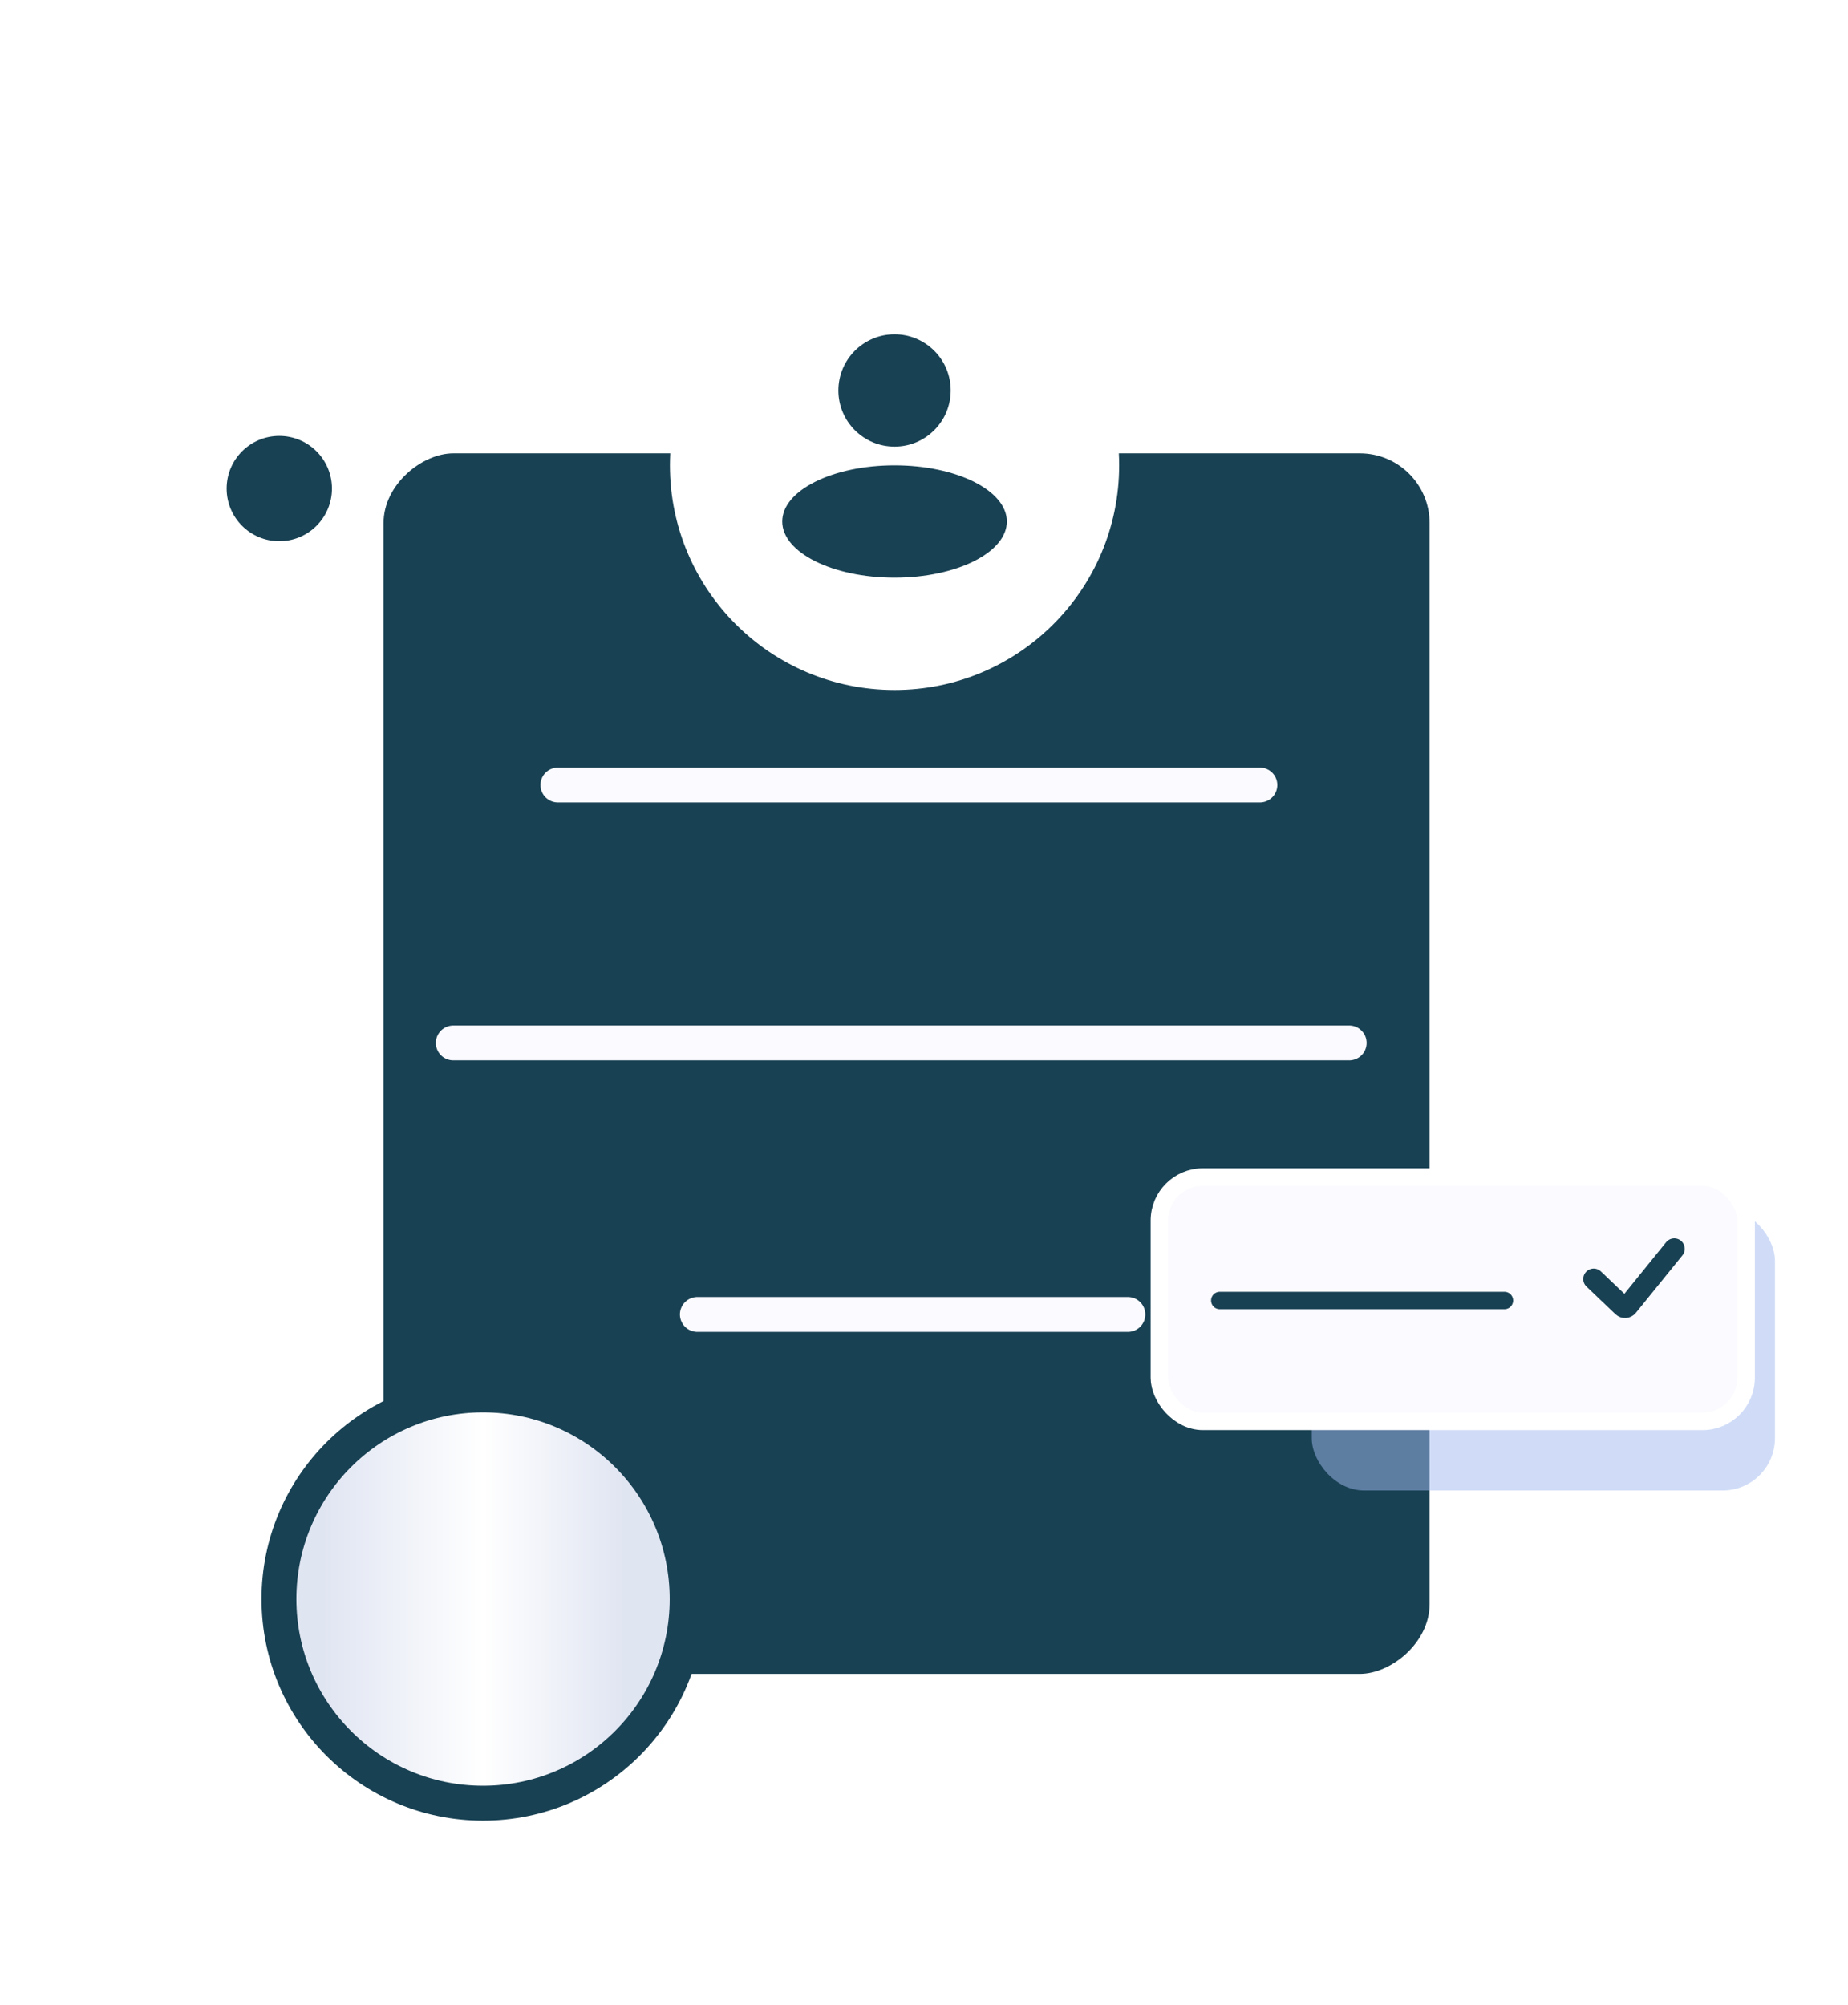 <svg width="106" height="115" viewBox="0 0 106 115" fill="none" xmlns="http://www.w3.org/2000/svg">
<circle r="3.02" transform="matrix(-1 0 0 1 16.02 28.02)" fill="#184153"/>
<rect x="82" y="26" width="70" height="60" rx="4" transform="rotate(90 82 26)" fill="#184153"/>
<line x1="32" y1="45.018" x2="72.266" y2="45.018" stroke="#FBFAFF" stroke-width="2" stroke-linecap="round"/>
<line x1="40" y1="75.386" x2="64.695" y2="75.386" stroke="#FBFAFF" stroke-width="2" stroke-linecap="round"/>
<line x1="26" y1="59.814" x2="77.389" y2="59.814" stroke="#FBFAFF" stroke-width="2" stroke-linecap="round"/>
<g filter="url(#filter0_d_182_642)">
<circle cx="51.311" cy="24.689" r="12.884" fill="white"/>
<circle cx="51.311" cy="20.394" r="3.221" fill="#184153"/>
<ellipse cx="51.311" cy="27.909" rx="6.442" ry="3.221" fill="#184153"/>
</g>
<circle cx="27.707" cy="91.707" r="11.707" fill="url(#paint0_linear_182_642)" stroke="#184153" stroke-width="2"/>
<rect opacity="0.5" x="75.241" y="69.31" width="26.569" height="16.172" rx="3" fill="#A2BAF0"/>
<rect x="66.5" y="67.5" width="33.655" height="14.017" rx="2.5" fill="#FBFAFF" stroke="white"/>
<line x1="69.966" y1="74.586" x2="86.293" y2="74.586" stroke="#184153" stroke-linecap="round"/>
<path d="M91.413 73.353L93.072 74.936C93.156 75.017 93.292 75.008 93.365 74.917L96.034 71.62" stroke="#184153" stroke-width="1.2" stroke-linecap="round"/>
<defs>
<filter id="filter0_d_182_642" x="38.428" y="11.805" width="25.767" height="27.767" filterUnits="userSpaceOnUse" color-interpolation-filters="sRGB">
<feFlood flood-opacity="0" result="BackgroundImageFix"/>
<feColorMatrix in="SourceAlpha" type="matrix" values="0 0 0 0 0 0 0 0 0 0 0 0 0 0 0 0 0 0 127 0" result="hardAlpha"/>
<feOffset dy="2"/>
<feComposite in2="hardAlpha" operator="out"/>
<feColorMatrix type="matrix" values="0 0 0 0 0 0 0 0 0 0 0 0 0 0 0 0 0 0 0.07 0"/>
<feBlend mode="normal" in2="BackgroundImageFix" result="effect1_dropShadow_182_642"/>
<feBlend mode="normal" in="SourceGraphic" in2="effect1_dropShadow_182_642" result="shape"/>
</filter>
<linearGradient id="paint0_linear_182_642" x1="35.793" y1="90.551" x2="18.465" y2="90.551" gradientUnits="userSpaceOnUse">
<stop stop-color="#E0E5F2"/>
<stop offset="0.465" stop-color="white"/>
<stop offset="1" stop-color="#E0E5F2"/>
</linearGradient>
</defs>
</svg>
